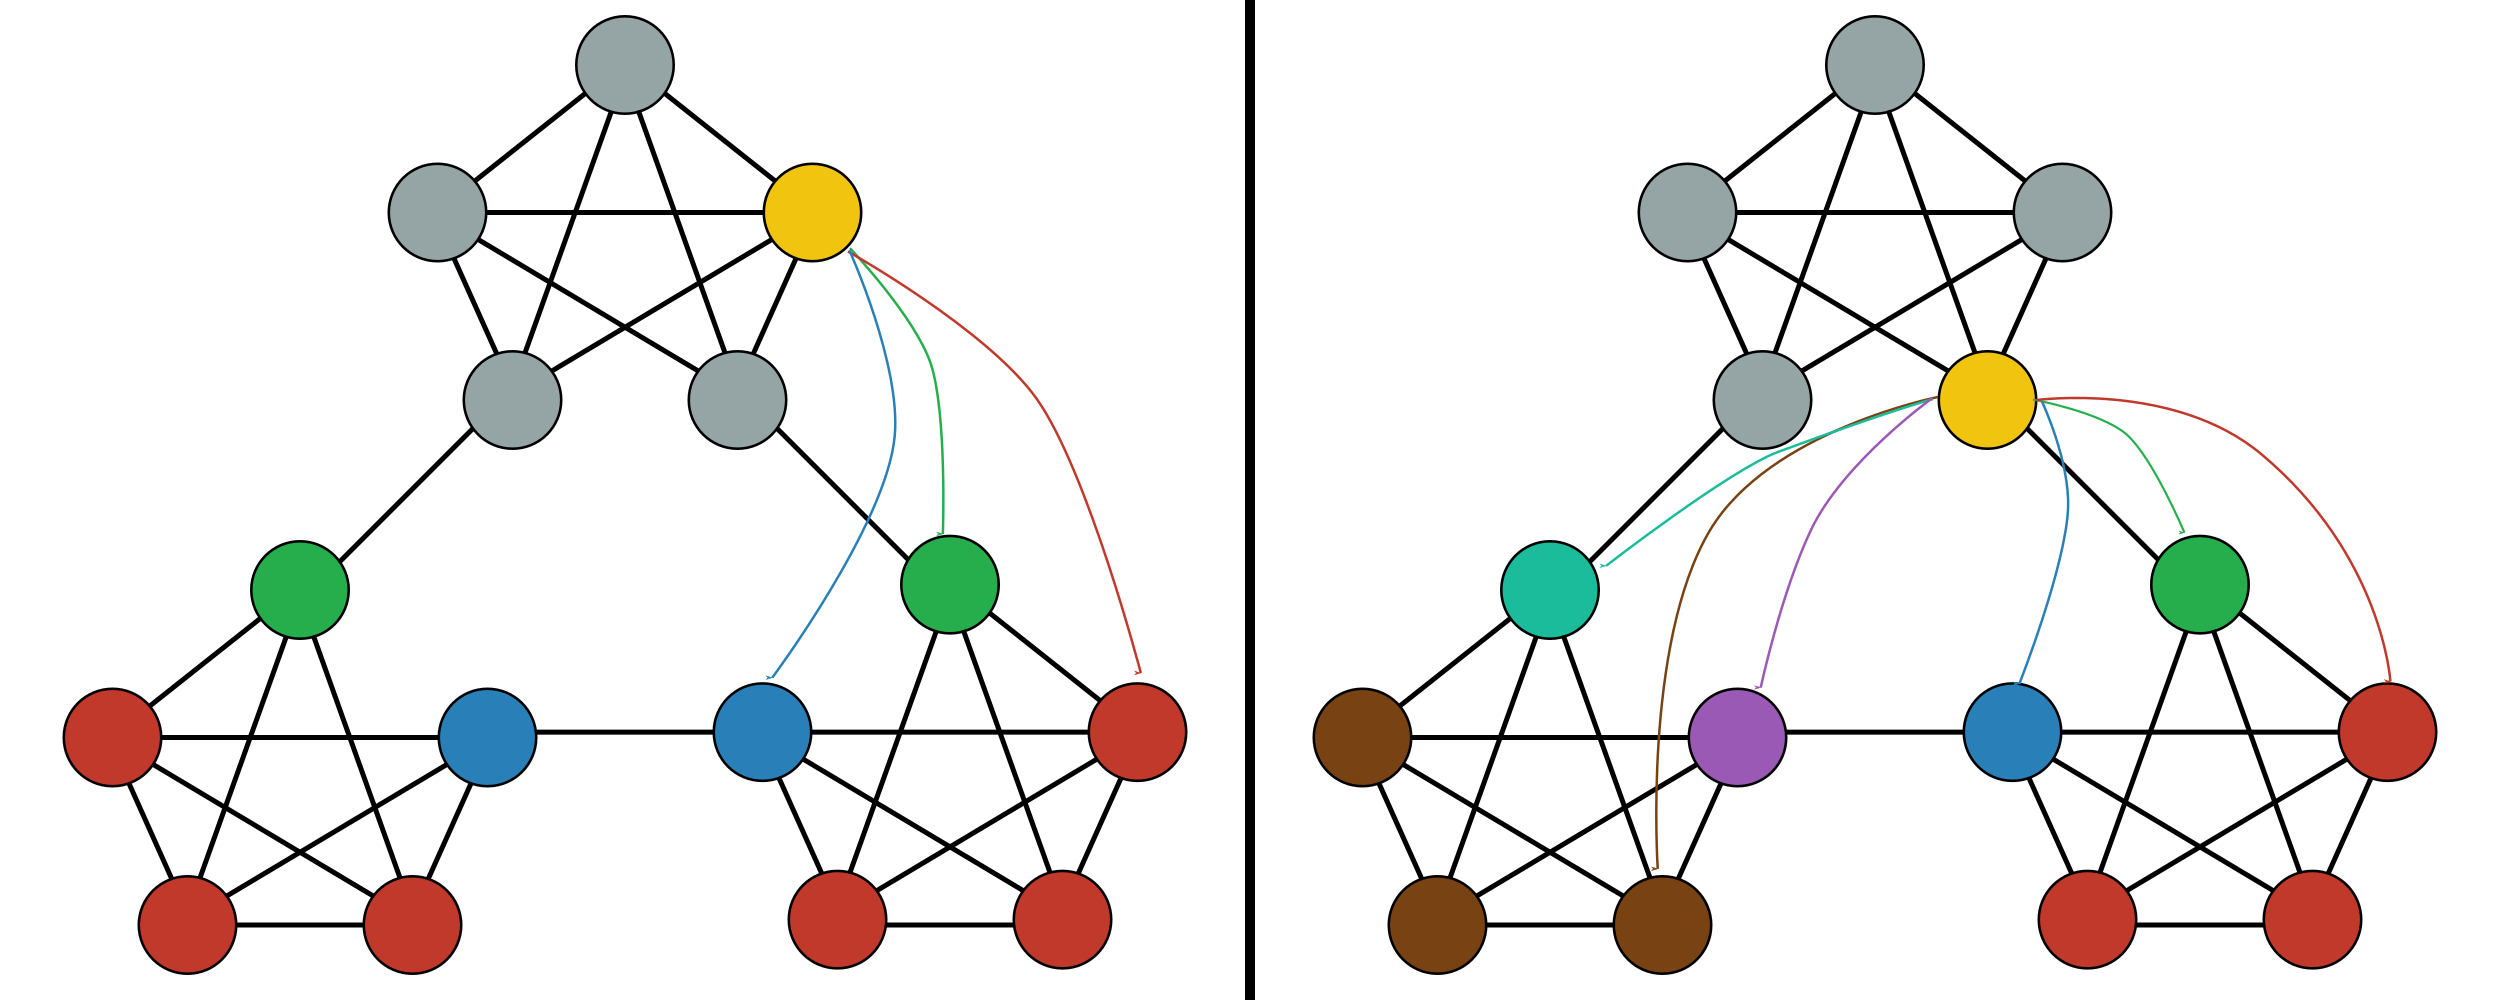 <?xml version="1.0" encoding="UTF-8" standalone="no"?>
<!-- Created with Inkscape (http://www.inkscape.org/) -->

<svg
   xmlns:dc="http://purl.org/dc/elements/1.1/"
   xmlns:cc="http://creativecommons.org/ns#"
   xmlns:rdf="http://www.w3.org/1999/02/22-rdf-syntax-ns#"
   xmlns:svg="http://www.w3.org/2000/svg"
   xmlns="http://www.w3.org/2000/svg"
   xmlns:sodipodi="http://sodipodi.sourceforge.net/DTD/sodipodi-0.dtd"
   xmlns:inkscape="http://www.inkscape.org/namespaces/inkscape"
   width="2000"
   height="800"
   viewBox="0 0 529.167 211.667"
   version="1.1"
   id="svg8"
   inkscape:version="0.92.4 (5da689c313, 2019-01-14)"
   sodipodi:docname="Schapiro Graph Goal Start Illustrate.svg">
  <defs
     id="defs2">
    <marker
       inkscape:stockid="Arrow1Lend"
       orient="auto"
       refY="0.0"
       refX="0.0"
       id="marker9050"
       style="overflow:visible;"
       inkscape:isstock="true">
      <path
         id="path9048"
         d="M 0.0,0.0 L 5.0,-5.0 L -12.5,0.0 L 5.0,5.0 L 0.0,0.0 z "
         style="fill-rule:evenodd;stroke:#9b59b6;stroke-width:1pt;stroke-opacity:1;fill:#9b59b6;fill-opacity:1"
         transform="scale(0.8) rotate(180) translate(12.5,0)" />
    </marker>
    <marker
       inkscape:stockid="Arrow1Lend"
       orient="auto"
       refY="0.0"
       refX="0.0"
       id="Arrow1Lend"
       style="overflow:visible;"
       inkscape:isstock="true">
      <path
         id="path1029"
         d="M 0.0,0.0 L 5.0,-5.0 L -12.5,0.0 L 5.0,5.0 L 0.0,0.0 z "
         style="fill-rule:evenodd;stroke:#27ae4c;stroke-width:1pt;stroke-opacity:1;fill:#27ae4c;fill-opacity:1"
         transform="scale(0.8) rotate(180) translate(12.5,0)" />
    </marker>
    <marker
       inkscape:stockid="Arrow1Lend"
       orient="auto"
       refY="0"
       refX="0"
       id="Arrow1Lend-3"
       style="overflow:visible"
       inkscape:isstock="true">
      <path
         inkscape:connector-curvature="0"
         id="path1029-7"
         d="M 0,0 5,-5 -12.5,0 5,5 Z"
         style="fill:#c0392b;fill-opacity:1;fill-rule:evenodd;stroke:#c0392b;stroke-width:1pt;stroke-opacity:1"
         transform="matrix(-0.8,0,0,-0.8,-10,0)" />
    </marker>
    <marker
       inkscape:stockid="Arrow1Lend"
       orient="auto"
       refY="0"
       refX="0"
       id="Arrow1Lend-2"
       style="overflow:visible"
       inkscape:isstock="true">
      <path
         inkscape:connector-curvature="0"
         id="path1029-3"
         d="M 0,0 5,-5 -12.5,0 5,5 Z"
         style="fill:#2980b9;fill-opacity:1;fill-rule:evenodd;stroke:#2980b9;stroke-width:1pt;stroke-opacity:1"
         transform="matrix(-0.8,0,0,-0.8,-10,0)" />
    </marker>
    <marker
       inkscape:stockid="Arrow1Lend"
       orient="auto"
       refY="0"
       refX="0"
       id="Arrow1Lend-0"
       style="overflow:visible"
       inkscape:isstock="true">
      <path
         inkscape:connector-curvature="0"
         id="path1029-1"
         d="M 0,0 5,-5 -12.5,0 5,5 Z"
         style="fill:#27ae4c;fill-opacity:1;fill-rule:evenodd;stroke:#27ae4c;stroke-width:1pt;stroke-opacity:1"
         transform="matrix(-0.8,0,0,-0.8,-10,0)" />
    </marker>
    <marker
       inkscape:stockid="Arrow1Lend"
       orient="auto"
       refY="0"
       refX="0"
       id="Arrow1Lend-3-9"
       style="overflow:visible"
       inkscape:isstock="true">
      <path
         inkscape:connector-curvature="0"
         id="path1029-7-7"
         d="M 0,0 5,-5 -12.5,0 5,5 Z"
         style="fill:#c0392b;fill-opacity:1;fill-rule:evenodd;stroke:#c0392b;stroke-width:1pt;stroke-opacity:1"
         transform="matrix(-0.8,0,0,-0.8,-10,0)" />
    </marker>
    <marker
       inkscape:stockid="Arrow1Lend"
       orient="auto"
       refY="0"
       refX="0"
       id="Arrow1Lend-2-6"
       style="overflow:visible"
       inkscape:isstock="true">
      <path
         inkscape:connector-curvature="0"
         id="path1029-3-0"
         d="M 0,0 5,-5 -12.5,0 5,5 Z"
         style="fill:#2980b9;fill-opacity:1;fill-rule:evenodd;stroke:#2980b9;stroke-width:1pt;stroke-opacity:1"
         transform="matrix(-0.8,0,0,-0.8,-10,0)" />
    </marker>
    <marker
       inkscape:stockid="Arrow1Lend"
       orient="auto"
       refY="0"
       refX="0"
       id="Arrow1Lend-3-9-4"
       style="overflow:visible"
       inkscape:isstock="true">
      <path
         inkscape:connector-curvature="0"
         id="path1029-7-7-7"
         d="M 0,0 5,-5 -12.5,0 5,5 Z"
         style="fill:#784212;fill-opacity:1;fill-rule:evenodd;stroke:#784212;stroke-width:1pt;stroke-opacity:1"
         transform="matrix(-0.8,0,0,-0.8,-10,0)" />
    </marker>
    <marker
       inkscape:stockid="Arrow1Lend"
       orient="auto"
       refY="0"
       refX="0"
       id="Arrow1Lend-0-4"
       style="overflow:visible"
       inkscape:isstock="true">
      <path
         inkscape:connector-curvature="0"
         id="path1029-1-5"
         d="M 0,0 5,-5 -12.5,0 5,5 Z"
         style="fill:#1abc9c;fill-opacity:1;fill-rule:evenodd;stroke:#1abc9c;stroke-width:1pt;stroke-opacity:1"
         transform="matrix(-0.8,0,0,-0.8,-10,0)" />
    </marker>
    <marker
       inkscape:stockid="Arrow1Lend"
       orient="auto"
       refY="0"
       refX="0"
       id="Arrow1Lend-2-6-0"
       style="overflow:visible"
       inkscape:isstock="true">
      <path
         inkscape:connector-curvature="0"
         id="path1029-3-0-5"
         d="M 0,0 5,-5 -12.5,0 5,5 Z"
         style="fill:#2980b9;fill-opacity:1;fill-rule:evenodd;stroke:#2980b9;stroke-width:1pt;stroke-opacity:1"
         transform="matrix(-0.8,0,0,-0.8,-10,0)" />
    </marker>
  </defs>
  <sodipodi:namedview
     id="base"
     pagecolor="#ffffff"
     bordercolor="#666666"
     borderopacity="1.0"
     inkscape:pageopacity="0.0"
     inkscape:pageshadow="2"
     inkscape:zoom="0.7"
     inkscape:cx="1338.2035"
     inkscape:cy="444.08442"
     inkscape:document-units="mm"
     inkscape:current-layer="layer1"
     showgrid="false"
     units="px"
     inkscape:snap-global="false"
     inkscape:window-width="2560"
     inkscape:window-height="1017"
     inkscape:window-x="1912"
     inkscape:window-y="-8"
     inkscape:window-maximized="1" />
  <g
     inkscape:label="Layer 1"
     inkscape:groupmode="layer"
     id="layer1"
     transform="translate(0,-85.333)">
    <path
       style="fill:#000000;fill-opacity:1;stroke:#000000;stroke-width:1.058;stroke-linecap:butt;stroke-linejoin:miter;stroke-miterlimit:4;stroke-dasharray:none;stroke-opacity:1"
       d="m 111.881,240.304 h 43.089"
       id="path4592-3-4-6"
       inkscape:connector-curvature="0" />
    <path
       style="fill:#000000;fill-opacity:1;stroke:#000000;stroke-width:1.058;stroke-linecap:butt;stroke-linejoin:miter;stroke-miterlimit:4;stroke-dasharray:none;stroke-opacity:1"
       d="M 129.481,108.7 110.912,160.62"
       id="path4592-0-3-47"
       inkscape:connector-curvature="0"
       inkscape:transform-center-x="0.69003044"
       inkscape:transform-center-y="0.067301996" />
    <path
       style="fill:#000000;fill-opacity:1;stroke:#000000;stroke-width:1.058;stroke-linecap:butt;stroke-linejoin:miter;stroke-miterlimit:4;stroke-dasharray:none;stroke-opacity:1"
       d="m 102.583,130.313 h 61.232"
       id="path4592"
       inkscape:connector-curvature="0" />
    <path
       style="fill:#000000;fill-opacity:1;stroke:#000000;stroke-width:1.058;stroke-linecap:butt;stroke-linejoin:miter;stroke-miterlimit:4;stroke-dasharray:none;stroke-opacity:1"
       d="m 95.659,139.063 10.141,22.625"
       id="path4592-0"
       inkscape:connector-curvature="0"
       inkscape:transform-center-x="-0.3768377"
       inkscape:transform-center-y="0.029327501" />
    <path
       style="fill:#000000;fill-opacity:1;stroke:#000000;stroke-width:1.058;stroke-linecap:butt;stroke-linejoin:miter;stroke-miterlimit:4;stroke-dasharray:none;stroke-opacity:1"
       d="m 168.924,139.063 -10.141,22.625"
       id="path4592-0-7"
       inkscape:connector-curvature="0"
       inkscape:transform-center-x="0.3768377"
       inkscape:transform-center-y="0.029327501" />
    <path
       style="fill:#000000;fill-opacity:1;stroke:#000000;stroke-width:1.058;stroke-linecap:butt;stroke-linejoin:miter;stroke-miterlimit:4;stroke-dasharray:none;stroke-opacity:1"
       d="M 99.228,124.656 123.921,105.082"
       id="path4592-0-3-4"
       inkscape:connector-curvature="0"
       inkscape:transform-center-x="-0.91759712"
       inkscape:transform-center-y="-0.025371853" />
    <path
       style="fill:#000000;fill-opacity:1;stroke:#000000;stroke-width:1.058;stroke-linecap:butt;stroke-linejoin:miter;stroke-miterlimit:4;stroke-dasharray:none;stroke-opacity:1"
       d="M 165.356,124.656 140.663,105.082"
       id="path4592-0-3-4-0"
       inkscape:connector-curvature="0"
       inkscape:transform-center-x="0.91759712"
       inkscape:transform-center-y="-0.025371853" />
    <circle
       style="opacity:1;fill:#95a5a6;fill-opacity:1;fill-rule:evenodd;stroke:#000000;stroke-width:0.546;stroke-miterlimit:4;stroke-dasharray:none;stroke-dashoffset:0;stroke-opacity:1;paint-order:normal"
       id="path4518"
       cx="132.292"
       cy="99.092"
       r="10.311" />
    <path
       style="fill:#000000;fill-opacity:1;stroke:#000000;stroke-width:1.058;stroke-linecap:butt;stroke-linejoin:miter;stroke-miterlimit:4;stroke-dasharray:none;stroke-opacity:1"
       d="m 135.102,108.699 18.569,51.921"
       id="path4592-0-3-47-62"
       inkscape:connector-curvature="0"
       inkscape:transform-center-x="-0.69003044"
       inkscape:transform-center-y="0.067301996" />
    <path
       style="fill:#000000;fill-opacity:1;stroke:#000000;stroke-width:1.058;stroke-linecap:butt;stroke-linejoin:miter;stroke-miterlimit:4;stroke-dasharray:none;stroke-opacity:1"
       d="m 163.366,136.027 -46.652,27.882"
       id="path4592-0-3-47-8"
       inkscape:connector-curvature="0"
       inkscape:transform-center-x="1.7336167"
       inkscape:transform-center-y="0.036138014" />
    <path
       style="fill:#000000;fill-opacity:1;stroke:#000000;stroke-width:1.058;stroke-linecap:butt;stroke-linejoin:miter;stroke-miterlimit:4;stroke-dasharray:none;stroke-opacity:1"
       d="M 194.168,205.721 163.7,175.252"
       id="path4592-3-4-6-8-3"
       inkscape:connector-curvature="0" />
    <circle
       style="opacity:1;fill:#95a5a6;fill-opacity:1;fill-rule:evenodd;stroke:#000000;stroke-width:0.546;stroke-miterlimit:4;stroke-dasharray:none;stroke-dashoffset:0;stroke-opacity:1;paint-order:normal"
       id="path4518-4-6-7"
       cx="156.104"
       cy="170"
       r="10.311" />
    <circle
       style="opacity:1;fill:#f1c40f;fill-opacity:1;fill-rule:evenodd;stroke:#000000;stroke-width:0.546;stroke-miterlimit:4;stroke-dasharray:none;stroke-dashoffset:0;stroke-opacity:1;paint-order:normal"
       id="path4518-1"
       cx="171.979"
       cy="130.313"
       r="10.311" />
    <path
       style="fill:#000000;fill-opacity:1;stroke:#000000;stroke-width:1.058;stroke-linecap:butt;stroke-linejoin:miter;stroke-miterlimit:4;stroke-dasharray:none;stroke-opacity:1"
       d="m 101.217,136.027 46.652,27.882"
       id="path4592-0-3-47-8-7"
       inkscape:connector-curvature="0"
       inkscape:transform-center-x="-1.7336167"
       inkscape:transform-center-y="0.036138014" />
    <circle
       style="opacity:1;fill:#95a5a6;fill-opacity:1;fill-rule:evenodd;stroke:#000000;stroke-width:0.546;stroke-miterlimit:4;stroke-dasharray:none;stroke-dashoffset:0;stroke-opacity:1;paint-order:normal"
       id="path4518-4"
       cx="92.604"
       cy="130.313"
       r="10.311" />
    <path
       style="fill:#000000;fill-opacity:1;stroke:#000000;stroke-width:1.058;stroke-linecap:butt;stroke-linejoin:miter;stroke-miterlimit:4;stroke-dasharray:none;stroke-opacity:1"
       d="M 70.415,205.721 100.884,175.252"
       id="path4592-3-4-6-8"
       inkscape:connector-curvature="0" />
    <circle
       style="opacity:1;fill:#95a5a6;fill-opacity:1;fill-rule:evenodd;stroke:#000000;stroke-width:0.546;stroke-miterlimit:4;stroke-dasharray:none;stroke-dashoffset:0;stroke-opacity:1;paint-order:normal"
       id="path4518-4-6"
       cx="108.479"
       cy="170"
       r="10.311" />
    <path
       style="fill:#000000;fill-opacity:1;stroke:#000000;stroke-width:1.058;stroke-linecap:butt;stroke-linejoin:miter;stroke-miterlimit:4;stroke-dasharray:none;stroke-opacity:1"
       d="M 60.689,219.825 42.12,271.746"
       id="path4592-0-3-47-6"
       inkscape:connector-curvature="0"
       inkscape:transform-center-x="0.69003044"
       inkscape:transform-center-y="0.067301996" />
    <path
       style="fill:#000000;fill-opacity:1;stroke:#000000;stroke-width:1.058;stroke-linecap:butt;stroke-linejoin:miter;stroke-miterlimit:4;stroke-dasharray:none;stroke-opacity:1"
       d="M 33.791,241.438 H 95.023"
       id="path4592-3"
       inkscape:connector-curvature="0" />
    <path
       style="fill:#000000;fill-opacity:1;stroke:#000000;stroke-width:1.058;stroke-linecap:butt;stroke-linejoin:miter;stroke-miterlimit:4;stroke-dasharray:none;stroke-opacity:1"
       d="m 26.867,250.188 10.141,22.625"
       id="path4592-0-1"
       inkscape:connector-curvature="0"
       inkscape:transform-center-x="-0.3768377"
       inkscape:transform-center-y="0.029327501" />
    <path
       style="fill:#000000;fill-opacity:1;stroke:#000000;stroke-width:1.058;stroke-linecap:butt;stroke-linejoin:miter;stroke-miterlimit:4;stroke-dasharray:none;stroke-opacity:1"
       d="M 100.132,250.188 89.991,272.813"
       id="path4592-0-7-6"
       inkscape:connector-curvature="0"
       inkscape:transform-center-x="0.3768377"
       inkscape:transform-center-y="0.029327501" />
    <path
       style="fill:#000000;fill-opacity:1;stroke:#000000;stroke-width:1.058;stroke-linecap:butt;stroke-linejoin:miter;stroke-miterlimit:4;stroke-dasharray:none;stroke-opacity:1"
       d="M 30.436,235.781 55.129,216.207"
       id="path4592-0-3-4-2"
       inkscape:connector-curvature="0"
       inkscape:transform-center-x="-0.91759712"
       inkscape:transform-center-y="-0.025371853" />
    <circle
       style="opacity:1;fill:#27ae4c;fill-opacity:1;fill-rule:evenodd;stroke:#000000;stroke-width:0.546;stroke-miterlimit:4;stroke-dasharray:none;stroke-dashoffset:0;stroke-opacity:1;paint-order:normal"
       id="path4518-5"
       cx="63.5"
       cy="210.217"
       r="10.311" />
    <path
       style="fill:#000000;fill-opacity:1;stroke:#000000;stroke-width:1.058;stroke-linecap:butt;stroke-linejoin:miter;stroke-miterlimit:4;stroke-dasharray:none;stroke-opacity:1"
       d="m 66.311,219.825 18.569,51.921"
       id="path4592-0-3-47-62-6"
       inkscape:connector-curvature="0"
       inkscape:transform-center-x="-0.69003044"
       inkscape:transform-center-y="0.067301996" />
    <path
       style="fill:#000000;fill-opacity:1;stroke:#000000;stroke-width:1.058;stroke-linecap:butt;stroke-linejoin:miter;stroke-miterlimit:4;stroke-dasharray:none;stroke-opacity:1"
       d="M 94.574,247.152 47.923,275.034"
       id="path4592-0-3-47-8-9"
       inkscape:connector-curvature="0"
       inkscape:transform-center-x="1.7336167"
       inkscape:transform-center-y="0.036138014" />
    <path
       style="fill:#000000;fill-opacity:1;stroke:#000000;stroke-width:1.058;stroke-linecap:butt;stroke-linejoin:miter;stroke-miterlimit:4;stroke-dasharray:none;stroke-opacity:1"
       d="M 39.612,281.125 H 82.701"
       id="path4592-3-4"
       inkscape:connector-curvature="0" />
    <circle
       style="opacity:1;fill:#c0392b;fill-opacity:1;fill-rule:evenodd;stroke:#000000;stroke-width:0.546;stroke-miterlimit:4;stroke-dasharray:none;stroke-dashoffset:0;stroke-opacity:1;paint-order:normal"
       id="path4518-4-6-7-2"
       cx="87.313"
       cy="281.125"
       r="10.311" />
    <circle
       style="opacity:1;fill:#2980b9;fill-opacity:1;fill-rule:evenodd;stroke:#000000;stroke-width:0.546;stroke-miterlimit:4;stroke-dasharray:none;stroke-dashoffset:0;stroke-opacity:1;paint-order:normal"
       id="path4518-1-2"
       cx="103.188"
       cy="241.438"
       r="10.311" />
    <path
       style="fill:#000000;fill-opacity:1;stroke:#000000;stroke-width:1.058;stroke-linecap:butt;stroke-linejoin:miter;stroke-miterlimit:4;stroke-dasharray:none;stroke-opacity:1"
       d="M 32.426,247.152 79.077,275.034"
       id="path4592-0-3-47-8-7-9"
       inkscape:connector-curvature="0"
       inkscape:transform-center-x="-1.7336167"
       inkscape:transform-center-y="0.036138014" />
    <circle
       style="opacity:1;fill:#c0392b;fill-opacity:1;fill-rule:evenodd;stroke:#000000;stroke-width:0.546;stroke-miterlimit:4;stroke-dasharray:none;stroke-dashoffset:0;stroke-opacity:1;paint-order:normal"
       id="path4518-4-3"
       cx="23.812"
       cy="241.438"
       r="10.311" />
    <circle
       style="opacity:1;fill:#c0392b;fill-opacity:1;fill-rule:evenodd;stroke:#000000;stroke-width:0.546;stroke-miterlimit:4;stroke-dasharray:none;stroke-dashoffset:0;stroke-opacity:1;paint-order:normal"
       id="path4518-4-6-4"
       cx="39.688"
       cy="281.125"
       r="10.311" />
    <path
       style="fill:#000000;fill-opacity:1;stroke:#000000;stroke-width:1.058;stroke-linecap:butt;stroke-linejoin:miter;stroke-miterlimit:4;stroke-dasharray:none;stroke-opacity:1"
       d="M 198.273,218.691 179.704,270.612"
       id="path4592-0-3-47-0"
       inkscape:connector-curvature="0"
       inkscape:transform-center-x="0.69003044"
       inkscape:transform-center-y="0.067301996" />
    <path
       style="fill:#000000;fill-opacity:1;stroke:#000000;stroke-width:1.058;stroke-linecap:butt;stroke-linejoin:miter;stroke-miterlimit:4;stroke-dasharray:none;stroke-opacity:1"
       d="m 171.374,240.304 h 61.232"
       id="path4592-05"
       inkscape:connector-curvature="0" />
    <path
       style="fill:#000000;fill-opacity:1;stroke:#000000;stroke-width:1.058;stroke-linecap:butt;stroke-linejoin:miter;stroke-miterlimit:4;stroke-dasharray:none;stroke-opacity:1"
       d="m 164.451,249.054 10.141,22.625"
       id="path4592-0-8"
       inkscape:connector-curvature="0"
       inkscape:transform-center-x="-0.3768377"
       inkscape:transform-center-y="0.029327501" />
    <path
       style="fill:#000000;fill-opacity:1;stroke:#000000;stroke-width:1.058;stroke-linecap:butt;stroke-linejoin:miter;stroke-miterlimit:4;stroke-dasharray:none;stroke-opacity:1"
       d="m 237.716,249.054 -10.141,22.625"
       id="path4592-0-7-1"
       inkscape:connector-curvature="0"
       inkscape:transform-center-x="0.3768377"
       inkscape:transform-center-y="0.029327501" />
    <path
       style="fill:#000000;fill-opacity:1;stroke:#000000;stroke-width:1.058;stroke-linecap:butt;stroke-linejoin:miter;stroke-miterlimit:4;stroke-dasharray:none;stroke-opacity:1"
       d="M 234.147,234.647 209.455,215.073"
       id="path4592-0-3-4-0-7"
       inkscape:connector-curvature="0"
       inkscape:transform-center-x="0.91759712"
       inkscape:transform-center-y="-0.025371853" />
    <circle
       style="opacity:1;fill:#27ae4c;fill-opacity:1;fill-rule:evenodd;stroke:#000000;stroke-width:0.546;stroke-miterlimit:4;stroke-dasharray:none;stroke-dashoffset:0;stroke-opacity:1;paint-order:normal"
       id="path4518-0"
       cx="201.083"
       cy="209.083"
       r="10.311" />
    <path
       style="fill:#000000;fill-opacity:1;stroke:#000000;stroke-width:1.058;stroke-linecap:butt;stroke-linejoin:miter;stroke-miterlimit:4;stroke-dasharray:none;stroke-opacity:1"
       d="m 203.894,218.691 18.569,51.921"
       id="path4592-0-3-47-62-3"
       inkscape:connector-curvature="0"
       inkscape:transform-center-x="-0.69003044"
       inkscape:transform-center-y="0.067301996" />
    <path
       style="fill:#000000;fill-opacity:1;stroke:#000000;stroke-width:1.058;stroke-linecap:butt;stroke-linejoin:miter;stroke-miterlimit:4;stroke-dasharray:none;stroke-opacity:1"
       d="m 232.158,246.018 -46.652,27.882"
       id="path4592-0-3-47-8-3"
       inkscape:connector-curvature="0"
       inkscape:transform-center-x="1.7336167"
       inkscape:transform-center-y="0.036138014" />
    <path
       style="fill:#000000;fill-opacity:1;stroke:#000000;stroke-width:1.058;stroke-linecap:butt;stroke-linejoin:miter;stroke-miterlimit:4;stroke-dasharray:none;stroke-opacity:1"
       d="m 176.137,281.125 h 38.931"
       id="path4592-3-0"
       inkscape:connector-curvature="0" />
    <circle
       style="opacity:1;fill:#c0392b;fill-opacity:1;fill-rule:evenodd;stroke:#000000;stroke-width:0.546;stroke-miterlimit:4;stroke-dasharray:none;stroke-dashoffset:0;stroke-opacity:1;paint-order:normal"
       id="path4518-4-6-7-4"
       cx="224.896"
       cy="279.991"
       r="10.311" />
    <circle
       style="opacity:1;fill:#c0392b;fill-opacity:1;fill-rule:evenodd;stroke:#000000;stroke-width:0.546;stroke-miterlimit:4;stroke-dasharray:none;stroke-dashoffset:0;stroke-opacity:1;paint-order:normal"
       id="path4518-1-7"
       cx="240.771"
       cy="240.304"
       r="10.311" />
    <path
       style="fill:#000000;fill-opacity:1;stroke:#000000;stroke-width:1.058;stroke-linecap:butt;stroke-linejoin:miter;stroke-miterlimit:4;stroke-dasharray:none;stroke-opacity:1"
       d="m 170.009,246.018 46.652,27.882"
       id="path4592-0-3-47-8-7-3"
       inkscape:connector-curvature="0"
       inkscape:transform-center-x="-1.7336167"
       inkscape:transform-center-y="0.036138014" />
    <circle
       style="opacity:1;fill:#2980b9;fill-opacity:1;fill-rule:evenodd;stroke:#000000;stroke-width:0.546;stroke-miterlimit:4;stroke-dasharray:none;stroke-dashoffset:0;stroke-opacity:1;paint-order:normal"
       id="path4518-4-7"
       cx="161.396"
       cy="240.304"
       r="10.311" />
    <circle
       style="opacity:1;fill:#c0392b;fill-opacity:1;fill-rule:evenodd;stroke:#000000;stroke-width:0.546;stroke-miterlimit:4;stroke-dasharray:none;stroke-dashoffset:0;stroke-opacity:1;paint-order:normal"
       id="path4518-4-6-44"
       cx="177.271"
       cy="279.991"
       r="10.311" />
    <path
       style="fill:#000000;fill-opacity:1;stroke:#000000;stroke-width:1.058;stroke-linecap:butt;stroke-linejoin:miter;stroke-miterlimit:4;stroke-dasharray:none;stroke-opacity:1"
       d="m 376.465,240.304 h 43.089"
       id="path4592-3-4-6-6"
       inkscape:connector-curvature="0" />
    <path
       style="fill:#000000;fill-opacity:1;stroke:#000000;stroke-width:1.058;stroke-linecap:butt;stroke-linejoin:miter;stroke-miterlimit:4;stroke-dasharray:none;stroke-opacity:1"
       d="m 394.064,108.7 -18.569,51.921"
       id="path4592-0-3-47-3"
       inkscape:connector-curvature="0"
       inkscape:transform-center-x="0.69003044"
       inkscape:transform-center-y="0.067301996" />
    <path
       style="fill:#000000;fill-opacity:1;stroke:#000000;stroke-width:1.058;stroke-linecap:butt;stroke-linejoin:miter;stroke-miterlimit:4;stroke-dasharray:none;stroke-opacity:1"
       d="m 367.166,130.313 h 61.232"
       id="path4592-02"
       inkscape:connector-curvature="0" />
    <path
       style="fill:#000000;fill-opacity:1;stroke:#000000;stroke-width:1.058;stroke-linecap:butt;stroke-linejoin:miter;stroke-miterlimit:4;stroke-dasharray:none;stroke-opacity:1"
       d="m 360.243,139.063 10.141,22.625"
       id="path4592-0-9"
       inkscape:connector-curvature="0"
       inkscape:transform-center-x="-0.3768377"
       inkscape:transform-center-y="0.029327501" />
    <path
       style="fill:#000000;fill-opacity:1;stroke:#000000;stroke-width:1.058;stroke-linecap:butt;stroke-linejoin:miter;stroke-miterlimit:4;stroke-dasharray:none;stroke-opacity:1"
       d="m 433.508,139.063 -10.141,22.625"
       id="path4592-0-7-5"
       inkscape:connector-curvature="0"
       inkscape:transform-center-x="0.3768377"
       inkscape:transform-center-y="0.029327501" />
    <path
       style="fill:#000000;fill-opacity:1;stroke:#000000;stroke-width:1.058;stroke-linecap:butt;stroke-linejoin:miter;stroke-miterlimit:4;stroke-dasharray:none;stroke-opacity:1"
       d="m 363.811,124.656 24.693,-19.574"
       id="path4592-0-3-4-21"
       inkscape:connector-curvature="0"
       inkscape:transform-center-x="-0.91759712"
       inkscape:transform-center-y="-0.025371853" />
    <path
       style="fill:#000000;fill-opacity:1;stroke:#000000;stroke-width:1.058;stroke-linecap:butt;stroke-linejoin:miter;stroke-miterlimit:4;stroke-dasharray:none;stroke-opacity:1"
       d="M 429.939,124.656 405.246,105.082"
       id="path4592-0-3-4-0-9"
       inkscape:connector-curvature="0"
       inkscape:transform-center-x="0.91759712"
       inkscape:transform-center-y="-0.025371853" />
    <circle
       style="opacity:1;fill:#95a5a6;fill-opacity:1;fill-rule:evenodd;stroke:#000000;stroke-width:0.546;stroke-miterlimit:4;stroke-dasharray:none;stroke-dashoffset:0;stroke-opacity:1;paint-order:normal"
       id="path4518-07"
       cx="396.876"
       cy="99.092"
       r="10.311" />
    <path
       style="fill:#000000;fill-opacity:1;stroke:#000000;stroke-width:1.058;stroke-linecap:butt;stroke-linejoin:miter;stroke-miterlimit:4;stroke-dasharray:none;stroke-opacity:1"
       d="m 399.686,108.699 18.569,51.921"
       id="path4592-0-3-47-62-67"
       inkscape:connector-curvature="0"
       inkscape:transform-center-x="-0.69003044"
       inkscape:transform-center-y="0.067301996" />
    <path
       style="fill:#000000;fill-opacity:1;stroke:#000000;stroke-width:1.058;stroke-linecap:butt;stroke-linejoin:miter;stroke-miterlimit:4;stroke-dasharray:none;stroke-opacity:1"
       d="M 427.95,136.027 381.298,163.909"
       id="path4592-0-3-47-8-6"
       inkscape:connector-curvature="0"
       inkscape:transform-center-x="1.7336167"
       inkscape:transform-center-y="0.036138014" />
    <path
       style="fill:#000000;fill-opacity:1;stroke:#000000;stroke-width:1.058;stroke-linecap:butt;stroke-linejoin:miter;stroke-miterlimit:4;stroke-dasharray:none;stroke-opacity:1"
       d="M 458.752,205.721 428.283,175.252"
       id="path4592-3-4-6-8-3-1"
       inkscape:connector-curvature="0" />
    <circle
       style="opacity:1;fill:#f1c40f;fill-opacity:1;fill-rule:evenodd;stroke:#000000;stroke-width:0.546;stroke-miterlimit:4;stroke-dasharray:none;stroke-dashoffset:0;stroke-opacity:1;paint-order:normal"
       id="path4518-4-6-7-40"
       cx="420.688"
       cy="170"
       r="10.311" />
    <circle
       style="opacity:1;fill:#95a5a6;fill-opacity:1;fill-rule:evenodd;stroke:#000000;stroke-width:0.546;stroke-miterlimit:4;stroke-dasharray:none;stroke-dashoffset:0;stroke-opacity:1;paint-order:normal"
       id="path4518-1-1"
       cx="436.563"
       cy="130.313"
       r="10.311" />
    <path
       style="fill:#000000;fill-opacity:1;stroke:#000000;stroke-width:1.058;stroke-linecap:butt;stroke-linejoin:miter;stroke-miterlimit:4;stroke-dasharray:none;stroke-opacity:1"
       d="m 365.801,136.027 46.652,27.882"
       id="path4592-0-3-47-8-7-7"
       inkscape:connector-curvature="0"
       inkscape:transform-center-x="-1.7336167"
       inkscape:transform-center-y="0.036138014" />
    <circle
       style="opacity:1;fill:#95a5a6;fill-opacity:1;fill-rule:evenodd;stroke:#000000;stroke-width:0.546;stroke-miterlimit:4;stroke-dasharray:none;stroke-dashoffset:0;stroke-opacity:1;paint-order:normal"
       id="path4518-4-67"
       cx="357.188"
       cy="130.313"
       r="10.311" />
    <path
       style="fill:#000000;fill-opacity:1;stroke:#000000;stroke-width:1.058;stroke-linecap:butt;stroke-linejoin:miter;stroke-miterlimit:4;stroke-dasharray:none;stroke-opacity:1"
       d="m 334.999,205.721 30.468,-30.468"
       id="path4592-3-4-6-8-39"
       inkscape:connector-curvature="0" />
    <circle
       style="opacity:1;fill:#95a5a6;fill-opacity:1;fill-rule:evenodd;stroke:#000000;stroke-width:0.546;stroke-miterlimit:4;stroke-dasharray:none;stroke-dashoffset:0;stroke-opacity:1;paint-order:normal"
       id="path4518-4-6-1"
       cx="373.063"
       cy="170"
       r="10.311" />
    <path
       style="fill:#000000;fill-opacity:1;stroke:#000000;stroke-width:1.058;stroke-linecap:butt;stroke-linejoin:miter;stroke-miterlimit:4;stroke-dasharray:none;stroke-opacity:1"
       d="m 325.272,219.825 -18.569,51.921"
       id="path4592-0-3-47-6-6"
       inkscape:connector-curvature="0"
       inkscape:transform-center-x="0.69003044"
       inkscape:transform-center-y="0.067301996" />
    <path
       style="fill:#000000;fill-opacity:1;stroke:#000000;stroke-width:1.058;stroke-linecap:butt;stroke-linejoin:miter;stroke-miterlimit:4;stroke-dasharray:none;stroke-opacity:1"
       d="m 298.375,241.438 h 61.232"
       id="path4592-3-06"
       inkscape:connector-curvature="0" />
    <path
       style="fill:#000000;fill-opacity:1;stroke:#000000;stroke-width:1.058;stroke-linecap:butt;stroke-linejoin:miter;stroke-miterlimit:4;stroke-dasharray:none;stroke-opacity:1"
       d="m 291.451,250.188 10.141,22.625"
       id="path4592-0-1-8"
       inkscape:connector-curvature="0"
       inkscape:transform-center-x="-0.3768377"
       inkscape:transform-center-y="0.029327501" />
    <path
       style="fill:#000000;fill-opacity:1;stroke:#000000;stroke-width:1.058;stroke-linecap:butt;stroke-linejoin:miter;stroke-miterlimit:4;stroke-dasharray:none;stroke-opacity:1"
       d="m 364.716,250.188 -10.141,22.625"
       id="path4592-0-7-6-5"
       inkscape:connector-curvature="0"
       inkscape:transform-center-x="0.3768377"
       inkscape:transform-center-y="0.029327501" />
    <path
       style="fill:#000000;fill-opacity:1;stroke:#000000;stroke-width:1.058;stroke-linecap:butt;stroke-linejoin:miter;stroke-miterlimit:4;stroke-dasharray:none;stroke-opacity:1"
       d="m 295.019,235.781 24.693,-19.574"
       id="path4592-0-3-4-2-2"
       inkscape:connector-curvature="0"
       inkscape:transform-center-x="-0.91759712"
       inkscape:transform-center-y="-0.025371853" />
    <circle
       style="opacity:1;fill:#1abc9c;fill-opacity:1;fill-rule:evenodd;stroke:#000000;stroke-width:0.546;stroke-miterlimit:4;stroke-dasharray:none;stroke-dashoffset:0;stroke-opacity:1;paint-order:normal"
       id="path4518-5-0"
       cx="328.084"
       cy="210.217"
       r="10.311" />
    <path
       style="fill:#000000;fill-opacity:1;stroke:#000000;stroke-width:1.058;stroke-linecap:butt;stroke-linejoin:miter;stroke-miterlimit:4;stroke-dasharray:none;stroke-opacity:1"
       d="m 330.894,219.825 18.569,51.921"
       id="path4592-0-3-47-62-6-3"
       inkscape:connector-curvature="0"
       inkscape:transform-center-x="-0.69003044"
       inkscape:transform-center-y="0.067301996" />
    <path
       style="fill:#000000;fill-opacity:1;stroke:#000000;stroke-width:1.058;stroke-linecap:butt;stroke-linejoin:miter;stroke-miterlimit:4;stroke-dasharray:none;stroke-opacity:1"
       d="m 359.158,247.152 -46.652,27.882"
       id="path4592-0-3-47-8-9-5"
       inkscape:connector-curvature="0"
       inkscape:transform-center-x="1.7336167"
       inkscape:transform-center-y="0.036138014" />
    <path
       style="fill:#000000;fill-opacity:1;stroke:#000000;stroke-width:1.058;stroke-linecap:butt;stroke-linejoin:miter;stroke-miterlimit:4;stroke-dasharray:none;stroke-opacity:1"
       d="m 304.196,281.125 h 43.089"
       id="path4592-3-4-65"
       inkscape:connector-curvature="0" />
    <circle
       style="opacity:1;fill:#784212;fill-opacity:1;fill-rule:evenodd;stroke:#000000;stroke-width:0.546;stroke-miterlimit:4;stroke-dasharray:none;stroke-dashoffset:0;stroke-opacity:1;paint-order:normal"
       id="path4518-4-6-7-2-8"
       cx="351.897"
       cy="281.125"
       r="10.311" />
    <circle
       style="opacity:1;fill:#9b59b6;fill-opacity:1;fill-rule:evenodd;stroke:#000000;stroke-width:0.546;stroke-miterlimit:4;stroke-dasharray:none;stroke-dashoffset:0;stroke-opacity:1;paint-order:normal"
       id="path4518-1-2-7"
       cx="367.772"
       cy="241.438"
       r="10.311" />
    <path
       style="fill:#000000;fill-opacity:1;stroke:#000000;stroke-width:1.058;stroke-linecap:butt;stroke-linejoin:miter;stroke-miterlimit:4;stroke-dasharray:none;stroke-opacity:1"
       d="m 297.009,247.152 46.652,27.882"
       id="path4592-0-3-47-8-7-9-5"
       inkscape:connector-curvature="0"
       inkscape:transform-center-x="-1.7336167"
       inkscape:transform-center-y="0.036138014" />
    <circle
       style="opacity:1;fill:#784212;fill-opacity:1;fill-rule:evenodd;stroke:#000000;stroke-width:0.546;stroke-miterlimit:4;stroke-dasharray:none;stroke-dashoffset:0;stroke-opacity:1;paint-order:normal"
       id="path4518-4-3-5"
       cx="288.396"
       cy="241.438"
       r="10.311" />
    <circle
       style="opacity:1;fill:#784212;fill-opacity:1;fill-rule:evenodd;stroke:#000000;stroke-width:0.546;stroke-miterlimit:4;stroke-dasharray:none;stroke-dashoffset:0;stroke-opacity:1;paint-order:normal"
       id="path4518-4-6-4-3"
       cx="304.271"
       cy="281.125"
       r="10.311" />
    <path
       style="fill:#000000;fill-opacity:1;stroke:#000000;stroke-width:1.058;stroke-linecap:butt;stroke-linejoin:miter;stroke-miterlimit:4;stroke-dasharray:none;stroke-opacity:1"
       d="m 462.856,218.691 -18.569,51.921"
       id="path4592-0-3-47-0-7"
       inkscape:connector-curvature="0"
       inkscape:transform-center-x="0.69003044"
       inkscape:transform-center-y="0.067301996" />
    <path
       style="fill:#000000;fill-opacity:1;stroke:#000000;stroke-width:1.058;stroke-linecap:butt;stroke-linejoin:miter;stroke-miterlimit:4;stroke-dasharray:none;stroke-opacity:1"
       d="m 435.958,240.304 h 61.232"
       id="path4592-05-1"
       inkscape:connector-curvature="0" />
    <path
       style="fill:#000000;fill-opacity:1;stroke:#000000;stroke-width:1.058;stroke-linecap:butt;stroke-linejoin:miter;stroke-miterlimit:4;stroke-dasharray:none;stroke-opacity:1"
       d="m 429.034,249.054 10.141,22.625"
       id="path4592-0-8-3"
       inkscape:connector-curvature="0"
       inkscape:transform-center-x="-0.3768377"
       inkscape:transform-center-y="0.029327501" />
    <path
       style="fill:#000000;fill-opacity:1;stroke:#000000;stroke-width:1.058;stroke-linecap:butt;stroke-linejoin:miter;stroke-miterlimit:4;stroke-dasharray:none;stroke-opacity:1"
       d="m 502.299,249.054 -10.141,22.625"
       id="path4592-0-7-1-3"
       inkscape:connector-curvature="0"
       inkscape:transform-center-x="0.3768377"
       inkscape:transform-center-y="0.029327501" />
    <path
       style="fill:#000000;fill-opacity:1;stroke:#000000;stroke-width:1.058;stroke-linecap:butt;stroke-linejoin:miter;stroke-miterlimit:4;stroke-dasharray:none;stroke-opacity:1"
       d="M 498.731,234.647 474.038,215.073"
       id="path4592-0-3-4-0-7-5"
       inkscape:connector-curvature="0"
       inkscape:transform-center-x="0.91759712"
       inkscape:transform-center-y="-0.025371853" />
    <circle
       style="opacity:1;fill:#27ae4c;fill-opacity:1;fill-rule:evenodd;stroke:#000000;stroke-width:0.546;stroke-miterlimit:4;stroke-dasharray:none;stroke-dashoffset:0;stroke-opacity:1;paint-order:normal"
       id="path4518-0-8"
       cx="465.667"
       cy="209.084"
       r="10.311" />
    <path
       style="fill:#000000;fill-opacity:1;stroke:#000000;stroke-width:1.058;stroke-linecap:butt;stroke-linejoin:miter;stroke-miterlimit:4;stroke-dasharray:none;stroke-opacity:1"
       d="m 468.478,218.691 18.569,51.921"
       id="path4592-0-3-47-62-3-3"
       inkscape:connector-curvature="0"
       inkscape:transform-center-x="-0.69003044"
       inkscape:transform-center-y="0.067301996" />
    <path
       style="fill:#000000;fill-opacity:1;stroke:#000000;stroke-width:1.058;stroke-linecap:butt;stroke-linejoin:miter;stroke-miterlimit:4;stroke-dasharray:none;stroke-opacity:1"
       d="m 496.741,246.018 -46.652,27.882"
       id="path4592-0-3-47-8-3-0"
       inkscape:connector-curvature="0"
       inkscape:transform-center-x="1.7336167"
       inkscape:transform-center-y="0.036138014" />
    <path
       style="fill:#000000;fill-opacity:1;stroke:#000000;stroke-width:1.058;stroke-linecap:butt;stroke-linejoin:miter;stroke-miterlimit:4;stroke-dasharray:none;stroke-opacity:1"
       d="m 440.721,281.125 h 38.931"
       id="path4592-3-0-9"
       inkscape:connector-curvature="0" />
    <circle
       style="opacity:1;fill:#c0392b;fill-opacity:1;fill-rule:evenodd;stroke:#000000;stroke-width:0.546;stroke-miterlimit:4;stroke-dasharray:none;stroke-dashoffset:0;stroke-opacity:1;paint-order:normal"
       id="path4518-4-6-7-4-6"
       cx="489.48"
       cy="279.991"
       r="10.311" />
    <circle
       style="opacity:1;fill:#c0392b;fill-opacity:1;fill-rule:evenodd;stroke:#000000;stroke-width:0.546;stroke-miterlimit:4;stroke-dasharray:none;stroke-dashoffset:0;stroke-opacity:1;paint-order:normal"
       id="path4518-1-7-6"
       cx="505.355"
       cy="240.304"
       r="10.311" />
    <path
       style="fill:#000000;fill-opacity:1;stroke:#000000;stroke-width:1.058;stroke-linecap:butt;stroke-linejoin:miter;stroke-miterlimit:4;stroke-dasharray:none;stroke-opacity:1"
       d="m 434.592,246.018 46.652,27.882"
       id="path4592-0-3-47-8-7-3-3"
       inkscape:connector-curvature="0"
       inkscape:transform-center-x="-1.7336167"
       inkscape:transform-center-y="0.036138014" />
    <circle
       style="opacity:1;fill:#2980b9;fill-opacity:1;fill-rule:evenodd;stroke:#000000;stroke-width:0.546;stroke-miterlimit:4;stroke-dasharray:none;stroke-dashoffset:0;stroke-opacity:1;paint-order:normal"
       id="path4518-4-7-3"
       cx="425.98"
       cy="240.304"
       r="10.311" />
    <circle
       style="opacity:1;fill:#c0392b;fill-opacity:1;fill-rule:evenodd;stroke:#000000;stroke-width:0.546;stroke-miterlimit:4;stroke-dasharray:none;stroke-dashoffset:0;stroke-opacity:1;paint-order:normal"
       id="path4518-4-6-44-9"
       cx="441.855"
       cy="279.991"
       r="10.311" />
    <path
       style="fill:#000000;fill-opacity:1;stroke:#000000;stroke-width:2.117;stroke-linecap:butt;stroke-linejoin:miter;stroke-miterlimit:4;stroke-dasharray:none;stroke-opacity:1"
       d="M 264.583,85.333 V 297"
       id="path4592-9"
       inkscape:connector-curvature="0" />
    <path
       style="fill:none;stroke:#27ae4c;stroke-width:0.529;stroke-linecap:butt;stroke-linejoin:miter;stroke-opacity:1;stroke-miterlimit:4;stroke-dasharray:none;marker-end:url(#Arrow1Lend);fill-opacity:1"
       d="m 179.917,137.872 c 0,0 13.841,14.571 17.12,24.532 3.434,10.433 2.535,35.944 2.535,35.944"
       id="path1024"
       inkscape:connector-curvature="0"
       sodipodi:nodetypes="csc" />
    <path
       style="fill:none;fill-opacity:1;stroke:#c0392b;stroke-width:0.529;stroke-linecap:butt;stroke-linejoin:miter;stroke-miterlimit:4;stroke-dasharray:none;stroke-opacity:1;marker-end:url(#Arrow1Lend-3)"
       d="m 179.488,138.571 c 0,0 29.668,16.579 40.009,31.273 10.83,15.39 21.979,57.933 21.979,57.933"
       id="path1024-6"
       inkscape:connector-curvature="0"
       sodipodi:nodetypes="csc" />
    <path
       style="fill:none;fill-opacity:1;stroke:#2980b9;stroke-width:0.529;stroke-linecap:butt;stroke-linejoin:miter;stroke-miterlimit:4;stroke-dasharray:none;stroke-opacity:1;marker-end:url(#Arrow1Lend-2)"
       d="m 179.787,138.307 c 0,0 10.985,24.261 9.594,39.346 -1.718,18.632 -25.918,51.125 -25.918,51.125"
       id="path1024-5"
       inkscape:connector-curvature="0"
       sodipodi:nodetypes="csc" />
    <path
       style="fill:none;fill-opacity:1;stroke:#27ae4c;stroke-width:0.461;stroke-linecap:butt;stroke-linejoin:miter;stroke-miterlimit:4;stroke-dasharray:none;stroke-opacity:1;marker-end:url(#Arrow1Lend-0)"
       d="m 430.33,169.897 c 0,0 14.396,2.711 19.741,7.351 5.598,4.859 12.302,20.815 12.302,20.815"
       id="path1024-0"
       inkscape:connector-curvature="0"
       sodipodi:nodetypes="csc" />
    <path
       style="fill:none;fill-opacity:1;stroke:#c0392b;stroke-width:0.529;stroke-linecap:butt;stroke-linejoin:miter;stroke-miterlimit:4;stroke-dasharray:none;stroke-opacity:1;marker-end:url(#Arrow1Lend-3-9)"
       d="m 430.991,170.018 c 0,0 29.289,-3.93 47.638,11.428 25.714,21.522 27.342,48.125 27.342,48.125"
       id="path1024-6-6"
       inkscape:connector-curvature="0"
       sodipodi:nodetypes="csc" />
    <path
       style="fill:none;fill-opacity:1;stroke:#2980b9;stroke-width:0.529;stroke-linecap:butt;stroke-linejoin:miter;stroke-miterlimit:4;stroke-dasharray:none;stroke-opacity:1;marker-end:url(#Arrow1Lend-2-6)"
       d="m 432.228,170.34 c 0,0 5.922,12.608 5.514,22.563 -0.504,12.296 -10.303,37.14 -10.303,37.14"
       id="path1024-5-1"
       inkscape:connector-curvature="0"
       sodipodi:nodetypes="csc" />
    <path
       style="fill:none;fill-opacity:1;stroke:#784212;stroke-width:0.529;stroke-linecap:butt;stroke-linejoin:miter;stroke-miterlimit:4;stroke-dasharray:none;stroke-opacity:1;marker-end:url(#Arrow1Lend-3-9-4)"
       d="m 410.21,169.356 c 0,0 -35.67,7.098 -48.272,28.238 -14.244,23.896 -11.048,71.639 -11.048,71.639"
       id="path1024-6-6-2"
       inkscape:connector-curvature="0"
       sodipodi:nodetypes="csc" />
    <path
       style="fill:none;fill-opacity:1;stroke:#1abc9c;stroke-width:0.529;stroke-linecap:butt;stroke-linejoin:miter;stroke-miterlimit:4;stroke-dasharray:none;stroke-opacity:1;marker-end:url(#Arrow1Lend-0-4)"
       d="m 409.152,169.785 c 0,0 -8.926,2.373 -32.747,11.184 -10.189,3.769 -36.438,24.121 -36.438,24.121"
       id="path1024-0-3"
       inkscape:connector-curvature="0"
       sodipodi:nodetypes="csc" />
    <path
       style="fill:none;stroke:#9b59b6;stroke-width:0.529;stroke-linecap:butt;stroke-linejoin:miter;stroke-opacity:1;stroke-miterlimit:4;stroke-dasharray:none;marker-end:url(#marker9050)"
       d="m 408.97,169.622 c 0,0 -18.789,13.535 -25.604,27.804 -6.343,13.28 -10.682,33.428 -10.682,33.428"
       id="path9046"
       inkscape:connector-curvature="0"
       sodipodi:nodetypes="csc" />
  </g>
</svg>
